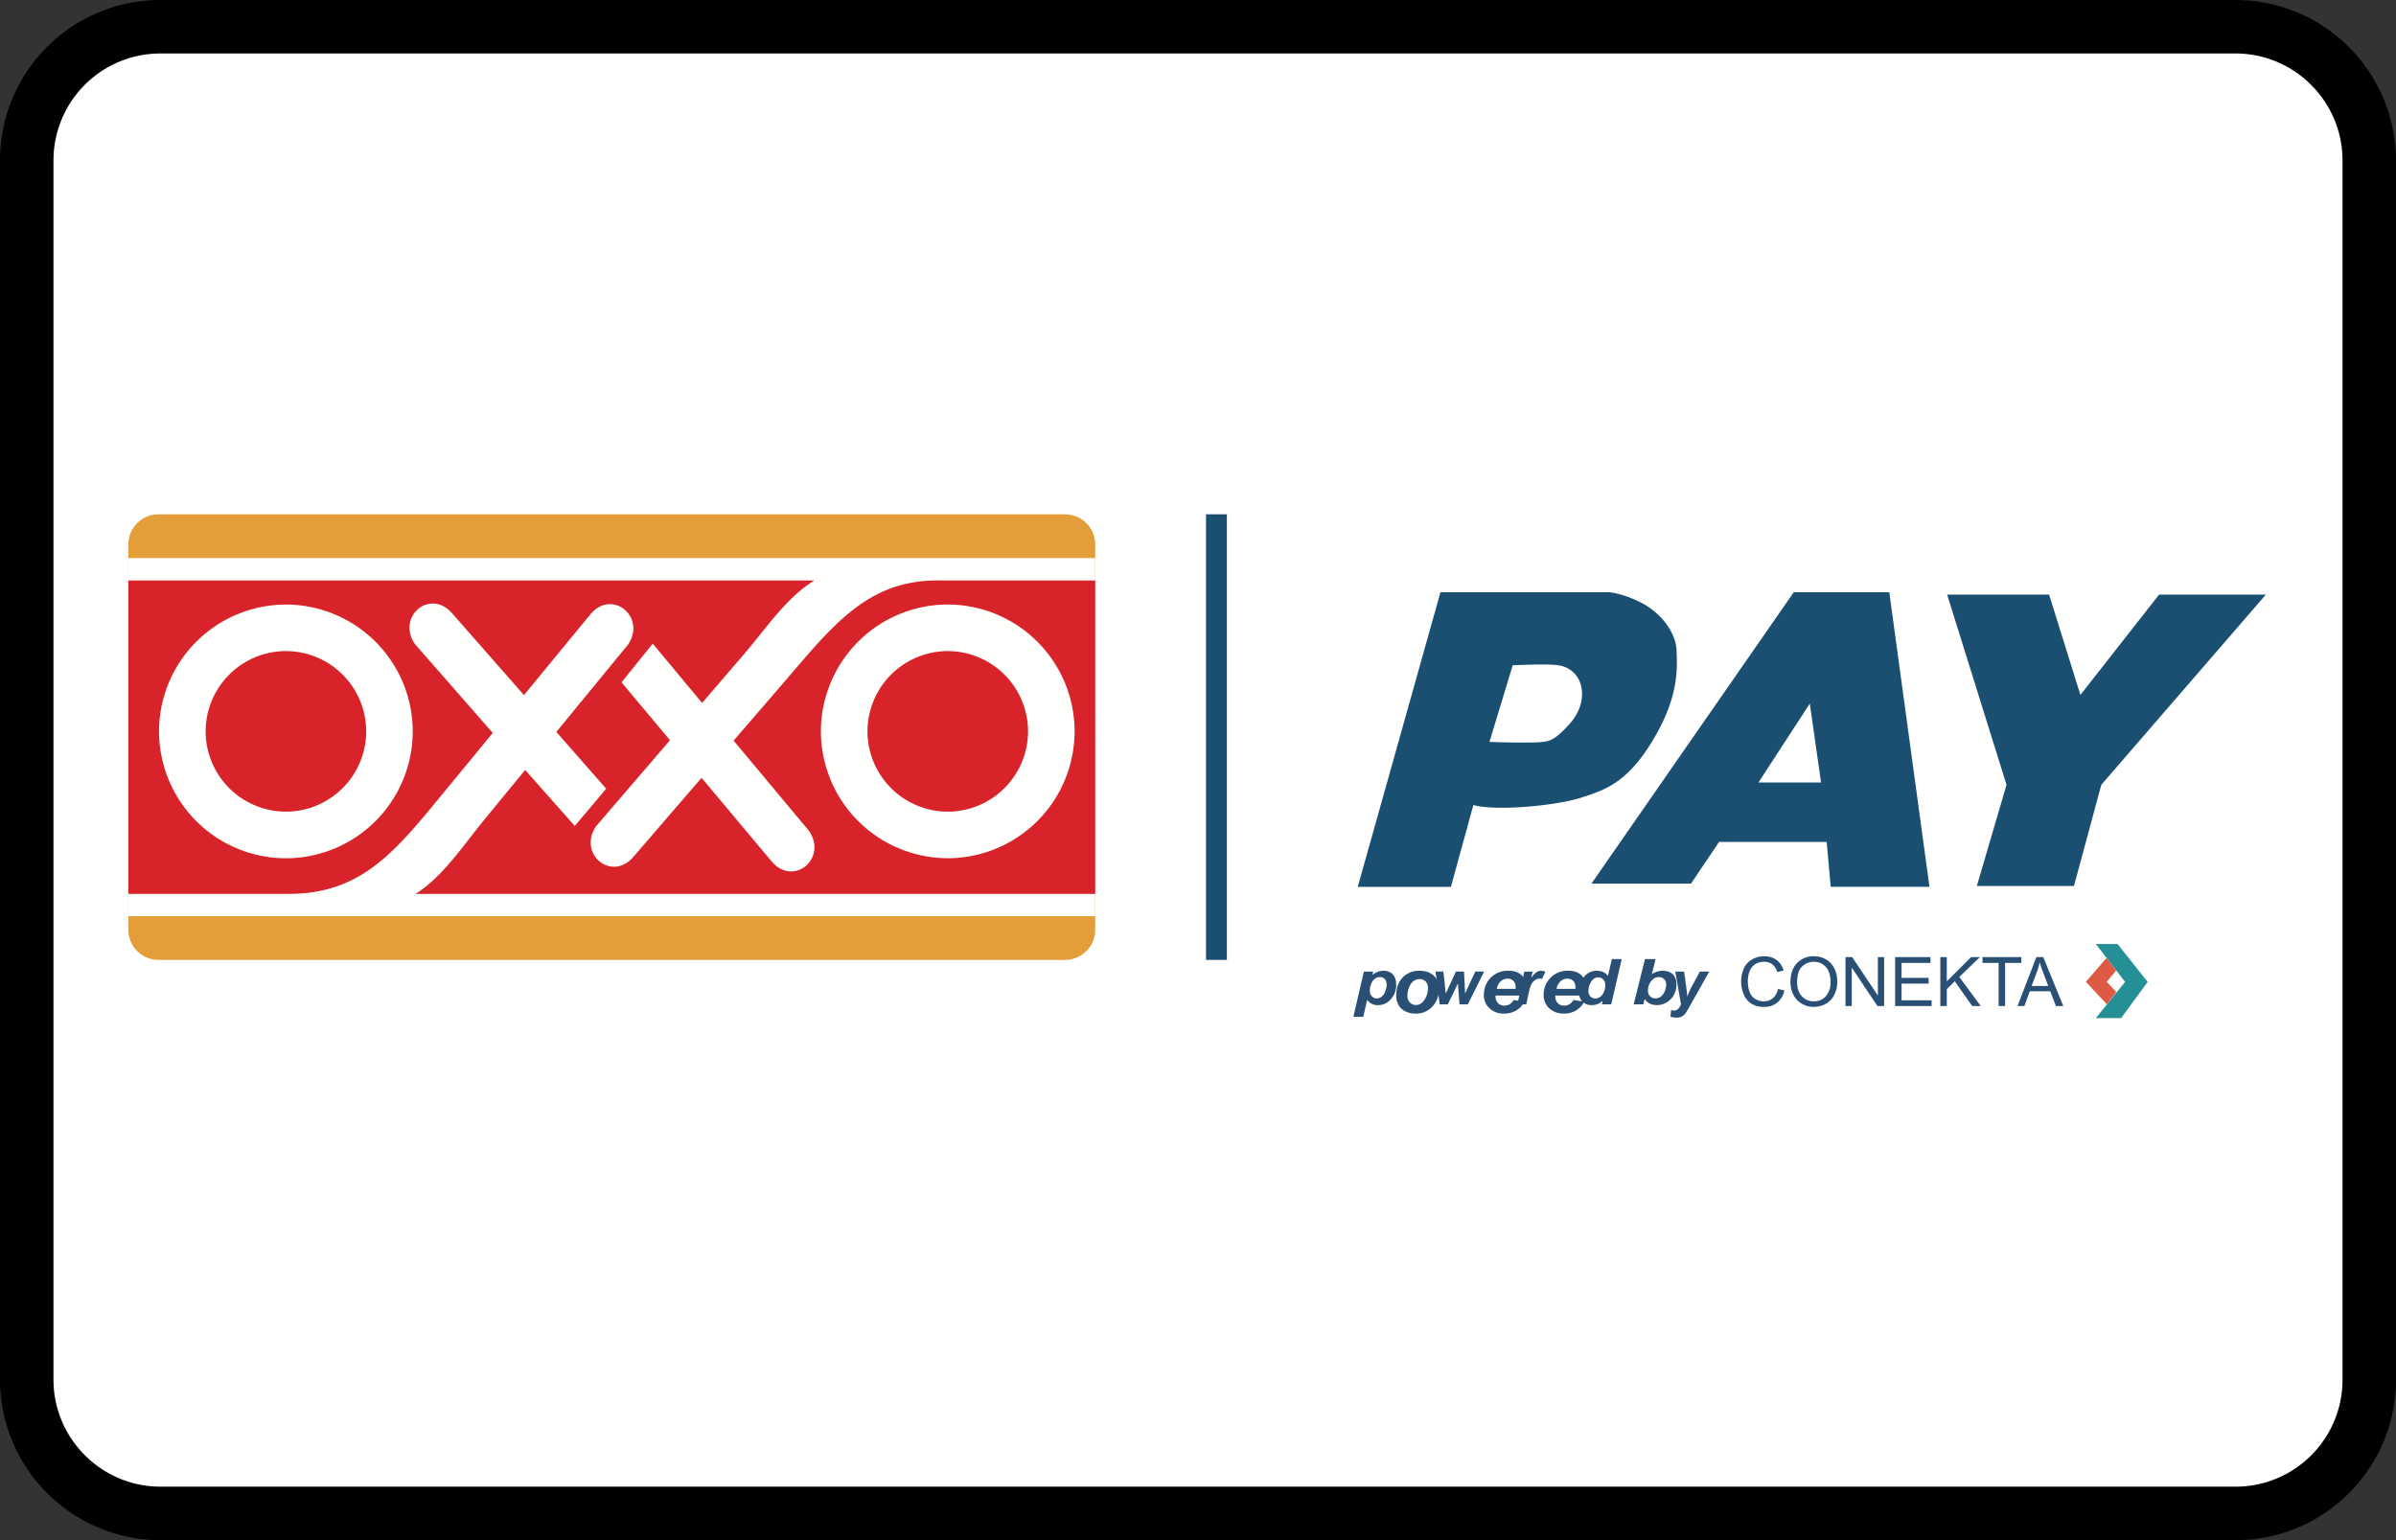 <svg width="56" height="36" viewBox="0 0 56 36" xmlns="http://www.w3.org/2000/svg"><rect x="0" y="0" width="56" height="36" fill="#333333" stroke="none"/><g fill="none" fill-rule="evenodd"><path d="M0 3.75A3.749 3.749 0 013.75 0h48.5A3.756 3.756 0 0156 3.75v28.5A3.749 3.749 0 0152.25 36H3.75A3.756 3.756 0 010 32.25V3.75z" fill="#000" fill-rule="nonzero"/><path d="M1.25 3.75v28.5c0 1.375 1.123 2.5 2.5 2.5h48.5c1.382 0 2.5-1.118 2.5-2.5V3.75c0-1.375-1.123-2.5-2.5-2.5H3.75a2.499 2.499 0 00-2.5 2.5z" fill="#FFF"/><path fill="#1B4F72" d="M28.187 22.438h.488V12.022h-.488zM36.652 16.958c-.293.312-.41.362-.583.383-.312.038-1.257 0-1.257 0l.544-1.79s.805-.042 1.07 0a.628.628 0 01.508.412c.093.282.044.648-.282.995zm2.532-1.764c-.018-.432-.394-.901-.863-1.126-.47-.225-.732-.225-.732-.225h-3.922l-1.933 6.887h2.177l.525-1.914c.507.15 1.933.019 2.515-.17.582-.187 1.089-.356 1.69-1.36.6-1.004.562-1.66.543-2.092zM45.509 13.898l1.388 4.447-.694 2.365h2.27l.639-2.365 3.847-4.447h-2.496l-1.839 2.346-.732-2.346H45.51"/><path d="M32.015 23.15c0 .059.016.105.049.138.032.033.07.05.114.05a.188.188 0 00.11-.038.268.268 0 00.087-.123.43.43 0 00.034-.16c0-.057-.015-.101-.045-.132a.157.157 0 00-.116-.046.19.19 0 00-.12.043.268.268 0 00-.083.124.431.431 0 00-.03.143zm-.138-.44h.217l-.018.078a.527.527 0 01.13-.074.375.375 0 01.13-.023c.09 0 .161.028.215.083.054.056.081.138.081.248a.481.481 0 01-.14.35.385.385 0 01-.283.122.291.291 0 01-.255-.123l-.092.397h-.23l.245-1.059zM33.374 23.088a.201.201 0 00-.054-.147.186.186 0 00-.139-.055.234.234 0 00-.15.051.332.332 0 00-.1.15.527.527 0 00-.037.182c0 .068.019.122.056.162.038.04.085.06.142.06.07 0 .13-.03.179-.09a.483.483 0 00.103-.313zm-.741.184c0-.176.05-.318.15-.423a.524.524 0 01.397-.158c.142 0 .253.04.333.117.08.077.12.182.12.313 0 .155-.05.289-.15.401a.508.508 0 01-.4.17.52.52 0 01-.242-.055.353.353 0 01-.157-.152.452.452 0 01-.051-.213z" fill="#2A4F74"/><path fill="#2A4F74" d="M34.307 23.476h-.195l-.038-.488-.234.488h-.192l-.096-.767h.184l.054.514.239-.514h.188l.026.514.238-.514h.207l-.381.767M35.424 23.114a.47.47 0 00.001-.026c0-.07-.017-.124-.052-.16a.187.187 0 00-.14-.052c-.058 0-.11.02-.156.06a.312.312 0 00-.094.178h.441zm.238.157h-.708v.024c0 .063.02.115.059.154.04.039.088.058.145.058.094 0 .167-.044.219-.133l.253.039a.503.503 0 01-.197.209.553.553 0 01-.277.07.484.484 0 01-.342-.122.418.418 0 01-.132-.323c0-.13.04-.247.119-.349a.554.554 0 01.463-.207c.128 0 .23.037.305.109a.4.4 0 01.113.303.659.659 0 01-.02.168z"/><path d="M35.626 22.71h.193l-.03.148c.072-.111.15-.167.234-.167.03 0 .062.008.096.023l-.08.17a.177.177 0 00-.06-.01.184.184 0 00-.108.04.271.271 0 00-.086.108c-.021.045-.041.116-.062.214l-.05.24h-.207l.16-.767M36.822 23.114a.47.47 0 000-.026c0-.07-.017-.124-.052-.16a.187.187 0 00-.14-.052c-.058 0-.11.02-.156.06a.312.312 0 00-.094.178h.442zm.237.157h-.707l-.001.024c0 .063.02.115.06.154.039.039.087.058.144.058.094 0 .167-.044.22-.133l.252.039a.502.502 0 01-.197.209.552.552 0 01-.277.07.484.484 0 01-.342-.122.418.418 0 01-.132-.323.554.554 0 01.582-.556c.128 0 .23.037.305.109a.4.4 0 01.113.303.659.659 0 01-.02.168z" fill="#2A4F74"/><path d="M37.126 23.164c0 .055.016.098.046.129.031.03.069.046.114.046.041 0 .08-.013.116-.039a.262.262 0 00.087-.118.403.403 0 00.032-.152c0-.055-.016-.1-.05-.134a.155.155 0 00-.114-.052c-.067 0-.122.034-.166.101a.397.397 0 00-.065.22zm.532.312h-.218l.019-.083a.425.425 0 01-.123.078.375.375 0 01-.137.023.292.292 0 01-.214-.081c-.055-.054-.082-.134-.082-.24a.53.53 0 01.115-.333.368.368 0 01.305-.149c.115 0 .2.041.258.123l.092-.396h.23l-.245 1.058zM38.517 23.164c0 .05.017.093.052.125a.175.175 0 00.123.048.212.212 0 00.119-.037.277.277 0 00.094-.12.396.396 0 00.037-.166.165.165 0 00-.172-.175.212.212 0 00-.16.073.355.355 0 00-.093.252zm-.334.312l.264-1.058h.248l-.089.354a.432.432 0 01.256-.08c.098 0 .175.026.233.08.058.055.088.134.088.237 0 .07-.014.138-.041.203a.438.438 0 01-.11.16.483.483 0 01-.144.092.426.426 0 01-.159.03c-.131 0-.228-.048-.29-.144l-.031.126h-.225z" fill="#2A4F74"/><path d="M39.155 22.71h.207l.052.381c.013.098.02.167.022.207.026-.079.063-.162.11-.249l.184-.34h.22l-.474.842c-.04.07-.07.119-.092.147a.243.243 0 01-.081.065.25.25 0 01-.114.024.554.554 0 01-.148-.023l.018-.155c.025.008.05.011.073.011.064 0 .116-.048.157-.144l-.134-.767M41.555 23.115l.151.038a.51.51 0 01-.171.285.472.472 0 01-.302.098.543.543 0 01-.301-.076.47.47 0 01-.177-.218.778.778 0 01.008-.618.467.467 0 01.194-.202.568.568 0 01.278-.07c.114 0 .21.03.289.088.078.058.132.14.163.246l-.15.035a.354.354 0 00-.115-.182.308.308 0 00-.19-.057.37.37 0 00-.22.063.334.334 0 00-.125.17.685.685 0 00-.036.22c0 .097.014.182.043.254a.317.317 0 00.132.163.37.37 0 00.194.054.325.325 0 00.215-.073.375.375 0 00.12-.218M42.003 22.961c0 .138.037.247.111.326.074.08.167.119.279.119.114 0 .208-.04.281-.12a.486.486 0 00.11-.341.586.586 0 00-.047-.244.364.364 0 00-.342-.219c-.107 0-.2.037-.276.11-.078.074-.116.197-.116.37zm-.156-.002c0-.19.05-.339.153-.446a.52.52 0 01.395-.161c.105 0 .2.025.285.075.085.05.15.121.194.211.045.09.067.193.067.308 0 .116-.024.22-.07.31a.48.48 0 01-.2.209.568.568 0 01-.277.07.541.541 0 01-.289-.078.502.502 0 01-.193-.213.645.645 0 01-.065-.285zM43.134 23.516v-1.144h.156l.6.898v-.898h.146v1.144h-.156l-.6-.899v.899h-.146M44.293 23.516v-1.144h.827v.135h-.676v.35h.633v.135h-.633v.389h.703v.135h-.854M45.35 23.516v-1.144h.151v.567l.568-.567h.205l-.48.464.501.68h-.2l-.407-.579-.187.183v.396h-.151M46.713 23.516v-1.009h-.377v-.135h.907v.135h-.379v1.009h-.151M47.484 23.046h.388l-.12-.317a3.12 3.12 0 01-.08-.237 1.465 1.465 0 01-.062.219l-.126.335zm-.33.47l.44-1.144h.162l.468 1.144h-.172l-.133-.346h-.479l-.125.346h-.161z" fill="#2A4F74"/><path d="M41.099 18.29l1.2-1.844.263 1.844H41.1zm3.058-4.447h-2.233l-4.729 6.812h2.327l.657-.976h2.515l.094 1.05h2.308l-.939-6.886z" fill="#1B4F72"/><path fill="#249096" d="M48.985 22.066l.683.885-.683.846h.591l.62-.846-.704-.885h-.507"/><path fill="#DD5B44" d="M49.236 22.39l-.485.561.493.525.22-.288-.225-.237.222-.268-.225-.293"/><path d="M3 12.726c0-.387.317-.704.704-.704h21.19c.388 0 .704.317.704.704v9.008a.706.706 0 01-.703.704H3.704A.706.706 0 013 21.734v-9.008" fill="#E39E39"/><path fill="#FFFFFE" d="M3 21.415h22.598v-8.37H3z"/><path d="M22.151 15.219a1.88 1.88 0 00-1.876 1.877 1.88 1.88 0 001.876 1.876 1.88 1.88 0 001.877-1.876 1.88 1.88 0 00-1.877-1.877M6.683 15.219a1.88 1.88 0 00-1.877 1.877 1.88 1.88 0 001.877 1.876 1.88 1.88 0 001.876-1.876 1.88 1.88 0 00-1.876-1.877" fill="#D8232A"/><path d="M22.151 20.06a2.97 2.97 0 01-2.965-2.964 2.97 2.97 0 012.965-2.966 2.97 2.97 0 012.965 2.966 2.97 2.97 0 01-2.965 2.965zM9.647 17.097a2.97 2.97 0 01-2.964 2.965 2.97 2.97 0 01-2.966-2.965 2.97 2.97 0 012.966-2.966 2.97 2.97 0 012.964 2.966zm12.357-3.529c-1.737-.04-2.554 1.074-3.74 2.448l-1.118 1.296 1.771 2.12c.422.651-.383 1.298-.883.702l-1.637-1.953-1.595 1.85c-.508.588-1.304-.07-.873-.715l1.731-2.014-1.134-1.353.73-.904 1.154 1.386.994-1.157c.488-.568.986-1.32 1.631-1.706H3v7.326h3.75c1.737 0 2.525-1.039 3.679-2.44l1.088-1.322-1.82-2.078c-.436-.641.354-1.306.867-.722l1.682 1.915 1.552-1.886c.495-.6 1.305.04.89.694l-1.685 2.054 1.165 1.327-.734.87-1.16-1.309-.968 1.18c-.475.578-.956 1.316-1.592 1.717h15.884v-7.326h-3.594z" fill="#D8232A"/></g></svg>